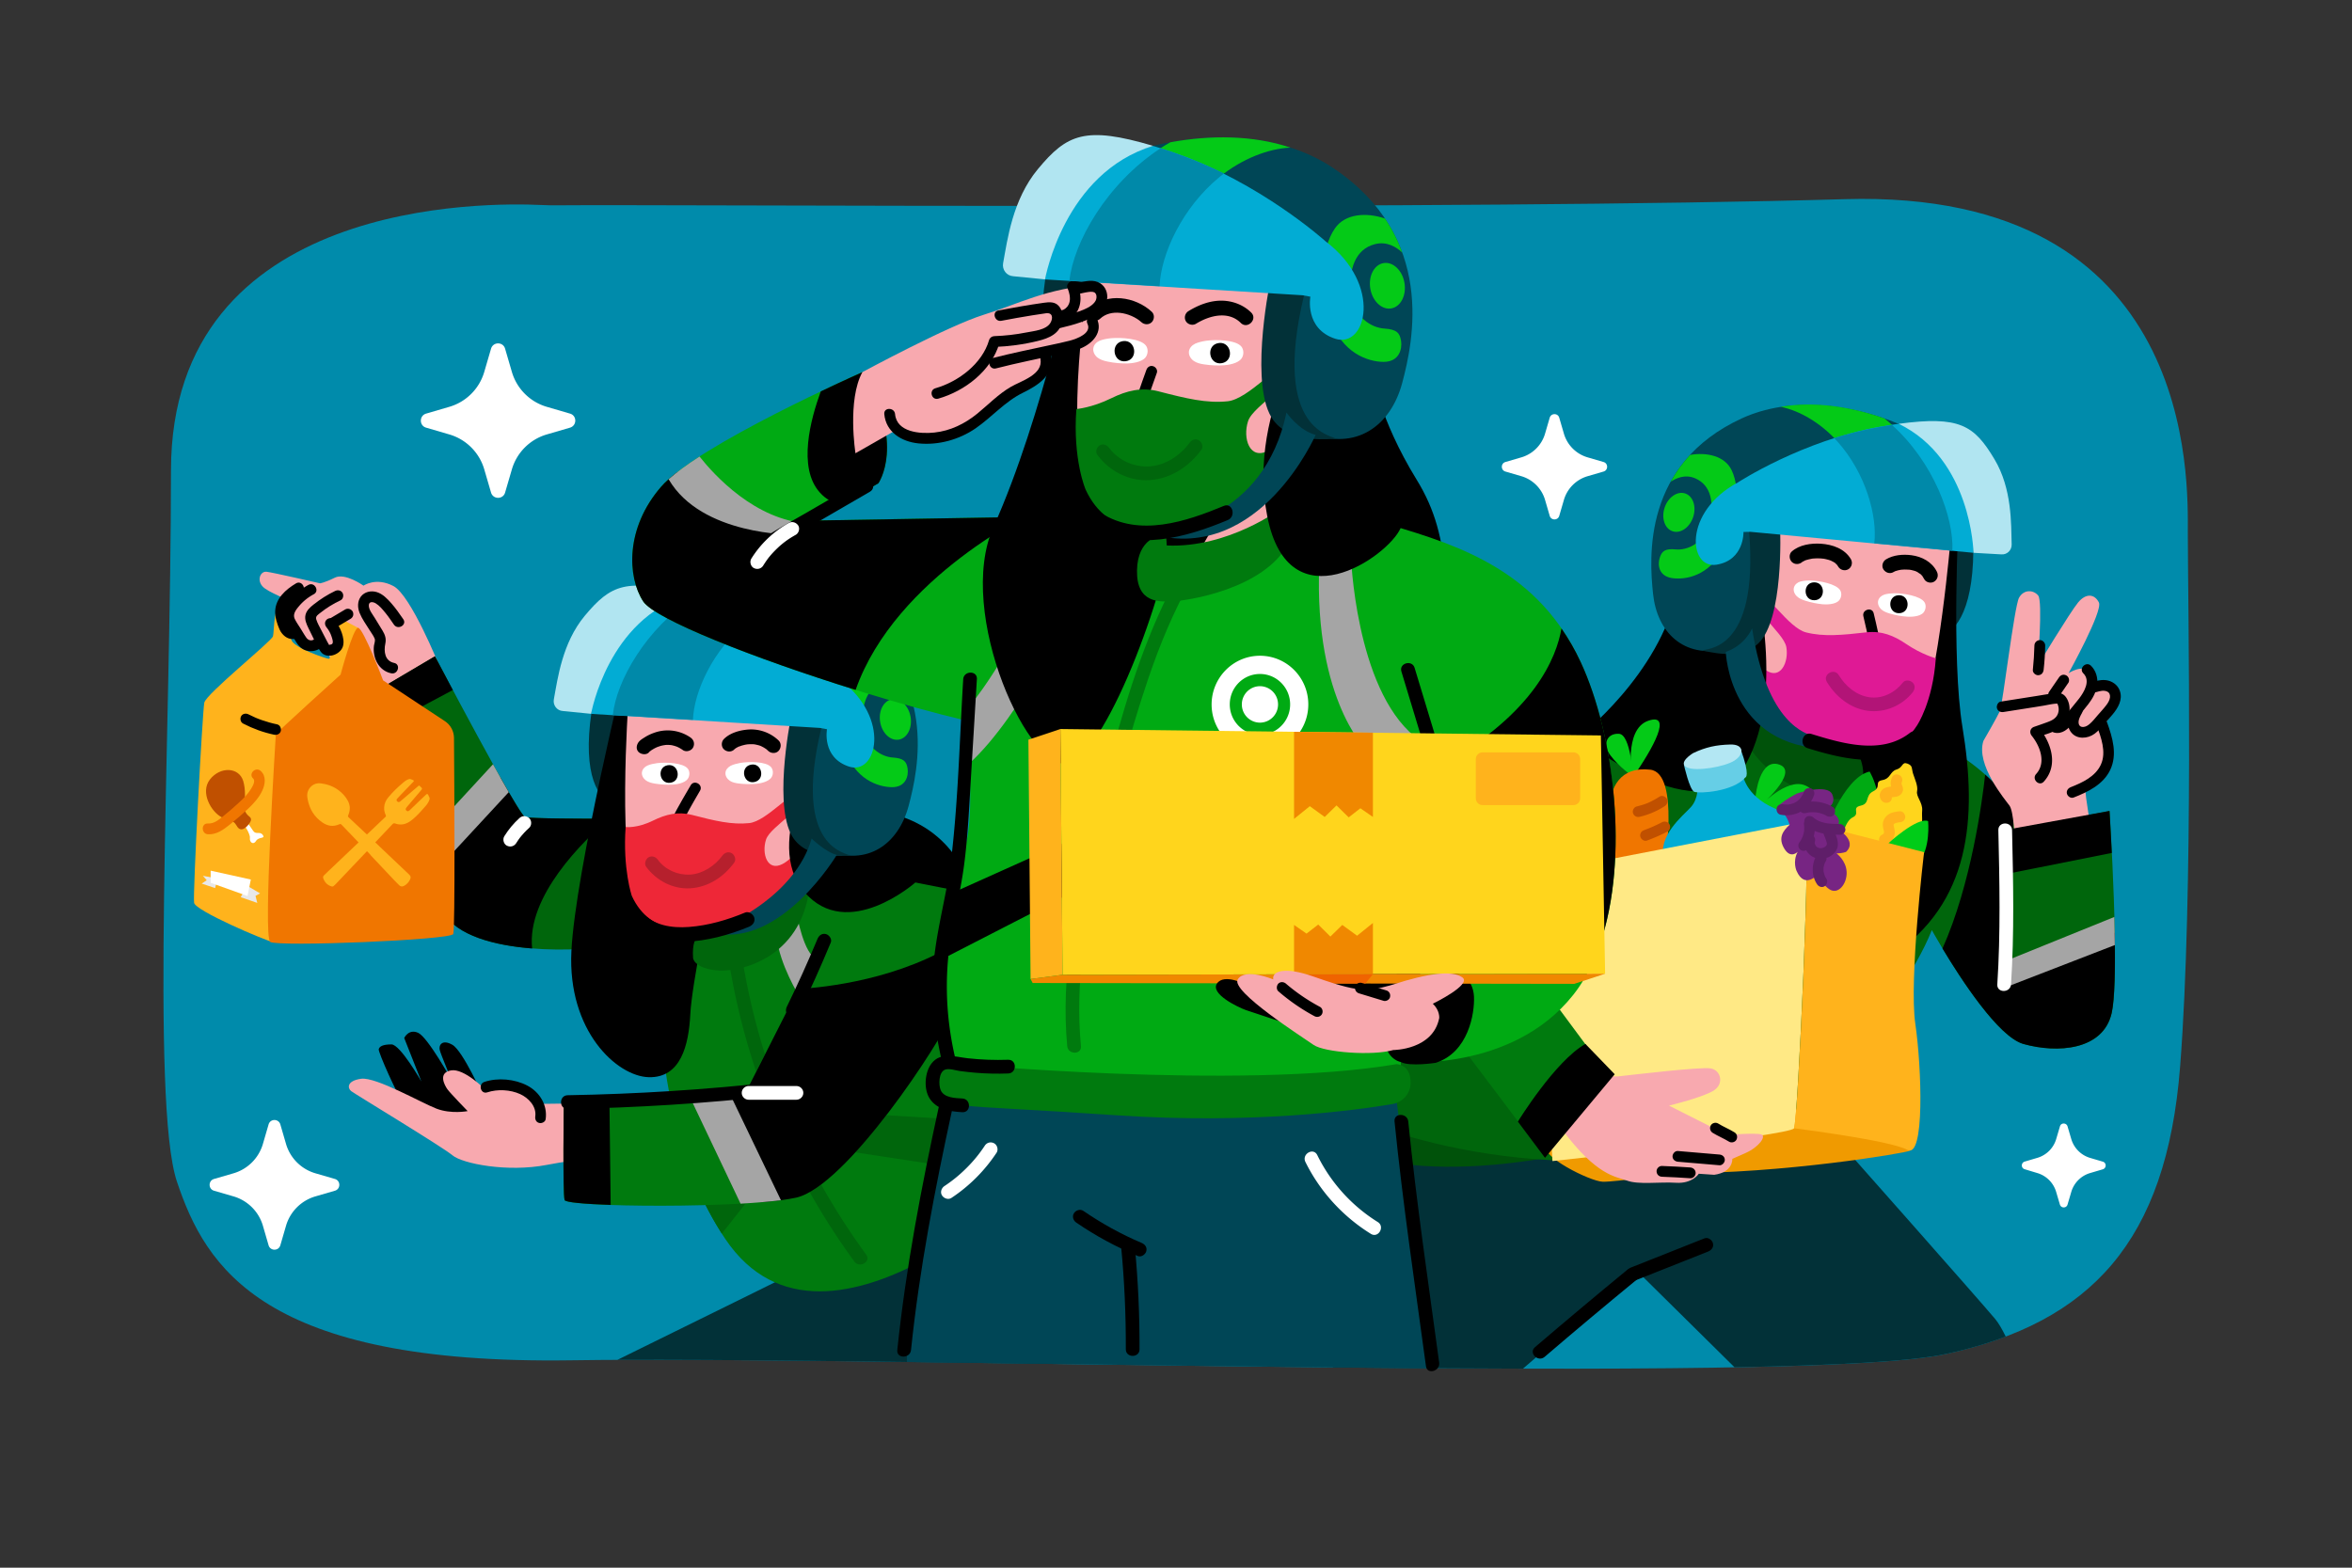 <svg viewBox="0 0 360 240" fill="none" xmlns="http://www.w3.org/2000/svg"><rect x="0" y="0" width="360" height="240" fill="#333333" stroke="none"/><g clip-path="url(#welcome_screen_main_page_svg__a)"><path d="M85.63 31.43c-.96.01-1.92 0-2.88-.05-7.93-.36-56.58-1.16-56.58 40.67 0 40.55-3.13 96.84.92 108.88 4.39 13.04 13.12 28.03 60.36 27.32 47.24-.71 188.23 3.88 210.39-.96 22.16-4.84 33.76-17.19 35.85-43.99 2.09-26.8 1.18-71.39 1.18-81.81 0-7.75 1.43-52.56-52.49-51-57.39 1.67-180.3.79-196.75.94Z" fill="#008BAB"></path><path d="M94.49 208.19c16.68-.08 41 .27 67.13.63l.18-22.45s-36.81 6.68-37.3 7c-.28.19-16.8 8.32-30.01 14.82ZM307 204.62c-.53-1.09-1.08-2.05-1.62-2.7-2.52-3.01-24.02-27.28-24.02-27.28l-17.43-6.6-53.91 4.64-6.02 36.66c9.99.1 19.8.17 29.11.19 8.33-7.17 16.49-14.22 16.49-14.22l1.79.08 14.1 13.93c15.48-.29 27.18-.9 32.37-2.04 3.27-.7 6.32-1.59 9.14-2.66Z" fill="#023138"></path><path d="M253.339 173.01c-.33.33-24.43 8.55-42.75 4.48s6.35-11.97 6.35-11.97l36.4 7.49Z" fill="#00520A"></path><path d="M73.96 167.84s-3.11-6.96-4.7-7.88c-1.59-.92-2.14.06-1.95.79.18.73 1.83 4.64 1.83 4.64s-3.66-6.6-5.13-7.27c-1.47-.67-2.14.79-2.14.79l2.63 6.66s-3.24-5.68-4.58-5.68c-1.34 0-1.83.31-1.95.73-.12.42 2.93 7.21 3.66 8.06.73.86 11.42 4.09 11.42 4.09l.91-4.93Z" fill="#000"></path><path d="M208.551 171.54s29.8 13.19 64.66 1.14c0 0 17.43-17.59 22.48-30.29 0 0 8.79 15.96 14.01 17.43 5.21 1.47 12.22.98 13.52-4.72 1.3-5.7-.33-30.94-.33-30.94l-13.03 2.44s-2.44-7.33-13.36-13.03c-10.91-5.7-35.18-10.26-43-6.35s-34.69 26.87-34.69 26.87l-10.26 37.45Z" fill="#00660C"></path><path d="M292.261 174.48s.65 1.38 0 1.71c-.65.33-19.3 3.5-35.91 3.42 0 0-9.12 1.38-11.07 1.3-1.95-.08-9.77-3.99-8.47-5.54 1.3-1.55 35.99-6.03 41.37-5.54 5.37.49 14.08 4.65 14.08 4.65Z" fill="#F09A00"></path><path d="m86.97 168.94-4.76.06s-2.32-3.91-7.94-2.2c0 0-3.24-3.3-5.25-2.93-2.01.37-.98 2.26-.55 2.87.43.61 3.11 3.36 3.11 3.36s-2.5.49-4.76-.37-9.28-4.89-11.54-4.58c-2.26.31-2.08 1.47-1.53 1.89.55.43 13.99 8.55 15.51 9.83 1.52 1.28 8.43 2.63 14.41 1.47 5.99-1.16 7.08-.67 7.08-.67l-3.78-8.73Z" fill="#F8A9AF"></path><path d="M102.361 129.24s-6.96 37.26 8.67 60.46c15.63 23.2 49.96-11.48 49.96-11.48s-4.03-36.77-7.33-39.09c-3.3-2.32-15.15-5.86-15.15-5.86l-36.15-4.03Z" fill="#007A0E"></path><path d="M121.951 139.99s1.13 6.29 3.06 6.77l-2.74 5.64s-2.9-4.68-3.39-8.87l3.07-3.54Z" fill="#A5A5A5"></path><path d="M111.38 145.94c2.54 17.01 9.24 33.31 19.39 47.19.79 1.08 2.61.03 1.81-1.06a105.433 105.433 0 0 1-19.18-46.68c-.19-1.34-2.21-.78-2.02.55Z" fill="#00660C"></path><path d="M107.08 182.55a49.11 49.11 0 0 0 3.41 6.3l10.93-13.88 26.71 4.07 1.14-7.49-29.97-1.79-12.22 12.79Z" fill="#00660C"></path><path d="M296.61 97.23c-1.22-6.02-1.02-9.97-.74-13.47l6.17.59c-.07 9.63-3.13 13-5.43 12.88Z" fill="#023138"></path><path d="M299.801 78.91s-1.15 21.99.57 32.37c2.32 14.05 1.22 27-10.87 35.06 0 0-3.54 2.2-3.42-5.01.14-8.31-3.79-26.38-3.91-31.88-.12-5.5 10.13-32.25 10.13-32.25l7.5 1.71Z" fill="#000"></path><path d="M323.21 155.09c.49-2.14.56-7.03.47-12.3l-16.23 6.05.77-25.3c-.93-1.39-2.33-3.12-4.37-4.95-.43 3.94-2.12 16.75-6.53 26.61 2.79 4.65 8.55 13.54 12.38 14.62 5.2 1.46 12.21.98 13.51-4.73Z" fill="#000"></path><path d="M67.24 101.94s-4.34-10.81-7.02-12.22c-2.68-1.41-4.58-.06-4.58-.06s-2.81-2.02-4.4-1.22c-1.59.79-2.26.86-2.26.86s-7.15-1.65-8.18-1.77c-1.04-.12-1.65 1.59-.24 2.57 1.4.98 4.82 2.26 4.82 2.26s2.87 1.95 3.97 5.37 2.57 7.15 9.34 7.08l2.38 1.77 6.17-4.64Z" fill="#F8A9AF"></path><path d="M94.79 125.33s-13.38.06-14.41-.24c-1.04-.31-13.8-24.61-13.8-24.61l-9.71 5.74s6.9 26.45 10.99 33.47 22.41 5.92 26.08 5.01c3.67-.91.85-19.37.85-19.37Z" fill="#00660C"></path><path d="M93.22 125.34c-3.56.01-12.03-.01-12.85-.25-.33-.1-1.88-2.68-3.82-6.13l-12.12 12.61c1.21 3.43 2.4 6.37 3.42 8.12 2.1 3.6 7.92 5.06 13.6 5.51-.86-8.01 7.84-16.48 11.77-19.86Z" fill="#000"></path><path d="M141.69 138.52s-10.32-5.07-15.82 5.62c-5.5 10.69-11.6 22.96-11.79 23.09-.18.12-26.51 1.34-27.79 1.71 0 0-.18 13.68.12 14.78.31 1.1 27.79 1.34 35.42-.37 7.63-1.71 22.17-23.7 24.31-28.95 2.15-5.25 3.43-12.64-4.45-15.88Z" fill="#007A0E"></path><path d="M147.22 143.85c-9.33 6.11-20.93 7.32-25.05 7.56-4.22 8.31-7.93 15.72-8.07 15.82-.05.04-2.27.16-5.43.33l7.76 16.5c2.23-.18 4.12-.42 5.43-.71 7.63-1.71 22.17-23.7 24.31-28.95 1.28-3.2 2.26-7.19 1.05-10.55Z" fill="#000"></path><path d="m213.361 165.52-67.51.24s-7.03 25.82-7.05 42.75c25.16.32 54.06.79 80.42.96l-5.86-43.95Z" fill="#004656"></path><path d="M164.75 187.18c2.96 2.03 6.11 3.72 9.41 5.11.52.22 1.16-.24 1.29-.73.17-.61-.21-1.07-.73-1.29-3.13-1.32-6.11-2.98-8.91-4.9-.47-.32-1.16-.09-1.44.38-.3.51-.09 1.11.38 1.43Z" fill="#000"></path><path d="M171.609 190.93c.5 5.2.73 10.41.71 15.63 0 1.35 2.1 1.35 2.1 0 .02-5.22-.22-10.43-.71-15.63-.13-1.33-2.23-1.34-2.1 0ZM260.889 189.58c-3.75 1.49-7.5 2.98-11.26 4.47-.53.21-.9.7-.73 1.29.14.5.76.94 1.29.73 3.75-1.49 7.5-2.98 11.26-4.47.53-.21.9-.7.73-1.29-.13-.5-.76-.94-1.29-.73Z" fill="#000"></path><path d="M248.959 194.49c-4.71 3.87-9.38 7.79-14.01 11.75-1.03.88.46 2.36 1.48 1.48 4.63-3.97 9.3-7.88 14.01-11.75.44-.36.37-1.11 0-1.48-.43-.44-1.05-.36-1.48 0Z" fill="#000"></path><path d="M94 122.89c2.19-5.89 2.61-9.92 2.88-13.51l-6.34-.38c-1.45 9.75 1.11 13.64 3.46 13.89Z" fill="#023138"></path><path d="M95.89 101.51s-7.82 31.88-8.43 44.1c-.61 12.22 6.96 19.18 11.85 19.3 4.89.12 6.11-4.89 6.35-9.65.24-4.76 3.18-18.57 3.18-18.57l-12.95-35.18Z" fill="#000"></path><path d="M96.19 107.25s-1.83 25.53 1.47 31.09c3.3 5.56 10.75 4.58 14.35 4.28l-.18 2.14s10.5-2.38 12.15-11.12c1.65-8.74-.43-26.45-.43-26.45l-27.36.06Z" fill="#F8A9AF"></path><path d="M105.721 120.22c-.5.86-1.01 1.72-1.5 2.59-.48.88-1.041 1.78-1.371 2.73-.4 1.16-.069 2.51 1.161 2.98 1.12.43 2.4-.3 2.64-1.47.09-.44-.131-.89-.581-1.01-.41-.11-.93.14-1.01.58-.04.21-.129.35-.27.38a.352.352 0 0 1-.41-.2c-.27-.57.36-1.45.61-1.92.68-1.3 1.42-2.56 2.15-3.82.54-.92-.879-1.76-1.419-.84Z" fill="#000"></path><path d="M95.76 126.61s1.72.24 4.21-.99c1.94-.96 3.83-1.41 5.92-.87 3.55.92 6.12 1.54 8.79 1.26 2.67-.28 6.65-5.17 7.49-4.36 1.85 1.79-4.22 4.73-4.92 6.88-.7 2.15.19 4.96 2.53 3.74 2.34-1.22 4.87-5.52 4.87-5.52s.8.51-.14 2.48c-.94 1.97-5.19 9.31-11.93 11.65-6.74 2.34-13.05 2.39-15.86-3.7-.01.02-1.42-4.16-.96-10.57Z" fill="#EE2737"></path><path d="M98.9 132.69c1.559 2.12 4.079 3.46 6.759 3.3 2.75-.17 5.12-1.74 6.72-3.93.34-.46.08-1.17-.38-1.44-.53-.31-1.1-.08-1.44.38-1.14 1.55-2.96 2.76-4.91 2.89-1.89.12-3.81-.72-4.95-2.26-.34-.46-.91-.68-1.44-.38-.43.27-.69.98-.36 1.44Z" fill="#B6202D"></path><path d="M108.161 142.74s-2.38-.43-2.08 3.91c0 0 .06 1.47 3.42 1.89 3.36.43 13.13-1.59 14.41-12.7h-.73c.01 0-5 7.69-15.02 6.9Z" fill="#00660C"></path><path d="M298.62 81.97s-1.949 22.8-4.799 27.77c-2.85 4.97-7.9 5.86-16.04 4.23l-3.421 2.12s-4.89-2.52-6.84-9.69c-1.95-7.17-1.06-19.14-1.06-19.14l2.44-11.16 29.72 5.87Z" fill="#F8A9AF"></path><path d="M285.21 94.34c.34 1.44.67 2.88.94 4.33.1.55.38 1.45.04 1.9-.27.37-.68.07-.64-.36.04-.44-.41-.82-.82-.82-.48 0-.78.38-.83.82-.12 1.21.96 2.27 2.16 2.15 1.3-.13 1.95-1.32 1.91-2.53-.03-1-.3-2.03-.51-3.01-.2-.98-.44-1.95-.67-2.93-.23-1.02-1.82-.58-1.58.45Z" fill="#000"></path><path d="M296.299 100.78s-2.15-.57-4.55-2.2c-1.87-1.28-3.77-2.03-6.01-1.78-3.81.43-6.57.7-9.29.02-2.72-.68-6.13-6.34-7.12-5.62-2.18 1.58 3.67 5.52 4.09 7.86.41 2.33-.92 5.11-3.17 3.51-2.25-1.6-4.23-6.44-4.23-6.44s-.9.42-.22 2.59 4.01 10.41 10.65 13.83c6.64 3.42 13.18 4.39 16.98-1.5 0 0 2.41-3.56 2.87-10.27Z" fill="#DF1995"></path><path d="M291.26 104.49c-1.23 1.56-3.14 2.54-5.15 2.25-2-.29-3.65-1.71-4.67-3.39-.7-1.15-2.52-.1-1.81 1.06 1.36 2.24 3.56 4.03 6.21 4.4 2.62.36 5.28-.76 6.92-2.83.35-.44.43-1.05 0-1.48-.38-.38-1.15-.46-1.5-.01Z" fill="#B21477"></path><path d="M269.651 108.9s6.29 6.05 14.47 5.86c0 0 2.87 4.76-.79 7.02s-13.44-2.38-16.49-9.04c-3.06-6.65 2.81-3.84 2.81-3.84Z" fill="#00520A"></path><path d="M278.99 128.22s3.09-9.2 7.17-10.1c0 0 3.01 4.48.9 13.68s-8.07-3.58-8.07-3.58Z" fill="#00AA13"></path><path d="M281.84 128.55s.52-2.85 1.74-3.42c1.22-.57-.26-1.47 1.22-1.79 1.48-.33.61-1.55 1.92-2.2 1.31-.65.09-1.47 1.39-1.71 1.31-.24 1.13-1.3 2.18-1.63 1.05-.33.78-1.22 1.66-.9.87.33.61.73.87 1.55.26.82.78 1.87.61 2.69-.17.81.87 1.71.78 2.93-.09 1.22.17 1.63-.26 2.44-.44.81.78 1.47.09 2.28-.7.81-.44 2.2-1.05 2.44-.61.24-9.41.41-9.41.41l-1.74-3.09Z" fill="#FFD51C"></path><path d="M290.79 124.2c-.56.06-1.14.12-1.64.42-.55.33-.91.86-.96 1.5-.02.27.03.55.09.82.03.11.05.23.08.34.04.15 0-.12 0-.02 0 .06.01.12.01.17 0 .16-.02-.01.01-.04-.02.02-.03.11-.04.14-.03.16.08-.15.01-.01-.02.04-.05.09-.07.13-.08.14.13-.12.01-.01-.02.02-.11.09-.11.1 0-.03.17-.11.03-.03-.05.03-.23.11 0 .02-.21.08-.38.18-.49.38-.1.18-.15.44-.08.64.12.39.59.75 1.01.58.51-.2.95-.54 1.17-1.05.12-.28.2-.55.2-.86 0-.28-.06-.56-.13-.82-.02-.1-.03-.22-.06-.31.06.17.01.08.01-.01v-.06c.01-.07 0-.08 0 0-.01.07-.01.07.01 0s.02-.06-.01 0c-.03.07-.03.07 0 .01.01-.01.02-.03.02-.04.02-.03.04-.06.06-.08-.02.03-.04.06-.07.09.02-.01.09-.09.11-.11.11-.11-.15.08 0 .01.04-.02.07-.04.11-.06.16-.09-.08.02 0-.01.05-.01.1-.03.15-.05.04-.01.36-.06.37-.08-.03 0-.06.01-.1.01.04-.01.08-.01.12-.01.06-.01.12-.01.19-.02.22-.02.42-.08.58-.24.14-.14.25-.38.24-.58-.02-.44-.37-.9-.83-.86Z" fill="#FFB31C"></path><path d="M289.01 129.12s4.4-4.07 6.11-3.42c0 0 .41 4.32-1.47 6.27-1.87 1.95-4.64-2.85-4.64-2.85Z" fill="#00CC18"></path><path d="M268.729 121.79s.57-5.86 3.66-4.72c3.09 1.14-3.09 6.43-3.09 6.43s4.15-4.48 7-3.26c2.85 1.22-.41 3.66-5.54 3.99-5.13.33-2.12-2.12-2.12-2.12l.09-.32Z" fill="#04CA17"></path><path d="M268.239 86.98s5.37 18.44-.98 29.93c-6.35 11.49-25.65-4.03-25.65-4.03s12.46-9.53 15.15-22.6c2.69-13.08 11.48-3.3 11.48-3.3Z" fill="#000"></path><path d="M249.81 119.15s-1.32-7.48 2.45-8.8c3.77-1.32.86 4.11-2.45 8.8Z" fill="#04CA17"></path><path d="M249.94 118.89s-.33-6.42-2.12-6.55c-1.79-.13-2.65 1.52-1.32 3.31 1.33 1.78 3.44 3.24 3.44 3.24Z" fill="#04CA17"></path><path d="M254.709 132.92s2.51-14.56-2.12-15.09c-4.63-.53-6.22 2.78-6.22 6.22s1.46 11.52 1.46 11.52l6.88-2.65Z" fill="#F07600"></path><path d="M259.811 120.24s.24 1.95-1.02 3.34c-1.26 1.38-5.05 4.32-4.15 8.02.9 3.71 19.87-2.77 19.87-2.77s1.63-3.09-2.93-5.09c-4.56-2-4.85-5.29-4.85-5.29l-6.92 1.79Z" fill="#02ACD4"></path><path d="m238.68 133.03 36.03-6.96s.61-.37 1.59-.24c.98.12-1.1 45.81-1.71 46.91-.61 1.1-36.97 5.01-36.97 5.01s-2.12-37.03 1.06-44.72Z" fill="#FFE985"></path><path d="m242.749 159.98-10.5-14.17-12.22 5.38-.49 3.5 13.93 18.48 8.63-4.56.65-8.63Z" fill="#007A0E"></path><path d="M245.44 164.13s.81.81 2.28.65c2.27-.25 12.54-1.47 14.09-1.22 1.55.24 2.12 2.28.57 3.34-1.55 1.06-6.92 2.36-6.92 2.36l8.88 4.48s4.32-.33 5.21-.08c.9.24-.33 1.95-2.36 2.85l-2.04.9s.16 2.04-2.77 2.44l-2.36-.16s-.98 1.55-3.5 1.38c-2.52-.16-5.7.33-7.49-.33-1.79-.65-4.64-.73-9.93-7.82l-2.77-3.75 7-7.41 2.11 2.37Z" fill="#F8A9AF"></path><path d="M254.379 180.15c1.45.05 2.89.13 4.34.23.43.03.84-.4.82-.82-.02-.47-.36-.79-.82-.83-1.44-.1-2.89-.18-4.34-.23-.43-.02-.84.39-.82.82.01.47.35.81.82.83Z" fill="#000"></path><path d="M199.81 177.89c2.23 4.52 5.74 8.35 10.01 11 1.15.72 2.21-1.1 1.06-1.81a25.095 25.095 0 0 1-9.26-10.25c-.6-1.21-2.41-.15-1.81 1.06Z" fill="#fff"></path><path d="m256.82 177.85 6.35.54c.44.04.83-.41.83-.82 0-.48-.38-.79-.83-.82l-6.35-.54c-.44-.04-.82.41-.82.82 0 .47.38.78.82.82Z" fill="#000"></path><path d="M150.729 175.4a21.07 21.07 0 0 1-2.77 3.39c-1.1 1.1-2.15 1.95-3.39 2.78-.46.3-.7.94-.38 1.44.29.46.95.7 1.44.38 2.75-1.82 5.09-4.17 6.91-6.92.3-.46.11-1.18-.38-1.44-.52-.28-1.11-.12-1.43.37ZM316.46 172.44l.57 1.93c.41 1.4 1.5 2.49 2.9 2.9l1.93.57c.58.17.58.99 0 1.17l-1.93.57c-1.4.41-2.49 1.5-2.9 2.9l-.57 1.93c-.17.58-.99.58-1.17 0l-.57-1.93c-.41-1.4-1.5-2.49-2.9-2.9l-1.92-.58c-.58-.17-.58-.99 0-1.17l1.93-.57c1.4-.41 2.49-1.5 2.9-2.9l.57-1.93c.16-.57.99-.57 1.16.01Z" fill="#fff"></path><path d="M262.15 173.43c.81.5 1.69.85 2.5 1.35.37.23.92.09 1.13-.3.21-.4.1-.89-.3-1.13-.81-.5-1.69-.85-2.5-1.35-.37-.23-.92-.09-1.13.3-.21.41-.09.89.3 1.13Z" fill="#000"></path><path d="m42.91 172.14.87 2.99a6.617 6.617 0 0 0 4.49 4.49l2.99.87c.9.26.9 1.54 0 1.8l-2.99.87a6.617 6.617 0 0 0-4.49 4.49l-.87 2.99c-.26.9-1.54.9-1.8 0l-.87-2.99a6.617 6.617 0 0 0-4.49-4.49l-2.99-.87c-.9-.26-.9-1.54 0-1.8l2.99-.87a6.617 6.617 0 0 0 4.49-4.49l.87-2.99c.26-.9 1.53-.9 1.8 0Z" fill="#fff"></path><path d="M93.28 168.4c-3.73.22-6.58.42-6.98.53 0 0-.18 13.68.12 14.78.1.35 2.96.61 7.05.75l-.19-16.06ZM242.67 159.82l4.48 4.64-10.67 12.79-4.15-5.54s5.7-9.29 10.34-11.89Z" fill="#000"></path><path d="m258.84 116.54-1.1.53s.86 3.87 1.59 4.15c.73.29 5.94 0 7.82-2.2 0 0 .81-.12-.73-4.36l-7.58 1.88Z" fill="#66CEE6"></path><path d="M125.939 114.34s-9.41 14.54-2.81 22.23c6.6 7.69 16.98-1.47 16.98-1.47l8.67 1.71s-1.71-9.53-12.22-12.22l-10.62-10.25Z" fill="#000"></path><path d="M259.139 115.3s-2.44 1.48-.92 2.19c1.37.64 5.74-.07 7.27-1.06 1.53-.99 1.47-2.52-.67-2.45-2.14.06-3.72.39-5.68 1.32Z" fill="#B3E7F3"></path><path d="M308.389 128.63s-.16-4.4-.81-5.29c-.65-.9-5.21-6.27-3.99-9.93 0 0 2.12-3.66 2.52-4.56.41-.9 2.2-16.04 2.93-17.35.73-1.3 2.2-1.22 2.93-.33.73.9-.08 10.75-.08 10.75s4.97-8.22 6.19-9.69c1.22-1.47 2.52-1.3 3.18 0 .65 1.3-4.64 10.83-4.64 10.83s2.04-1.38 3.18-.24c1.14 1.14.16 3.26.16 3.26s2.93-1.38 3.75.24c.82 1.62-1.55 4.48-1.55 4.48s2.44 4.64-.16 7.41c0 0-2.61 2.36-2.77 2.77-.16.41.98 6.84.98 6.84l-11.82.81Z" fill="#F8A9AF"></path><path d="M92.5 101.61c3.36-4.42 8.021-9.36 12.681-10.49 8.03-1.96 17.48-1.65 24.41 2.95 14.19 9.43 10.98 23.72 9.48 29.32-1.56 5.82-6.26 9.28-12.56 6.81-6.03-2.37-1.37-17.13-1.02-18.77l.03-.11-8.19-.89s-14.97-1.68-22.87-1.2l-3.7-.27c-.03.11-.06.21-.08.33l-.21-.01c.03-.13.21-3.68 2.03-7.67Z" fill="#004656"></path><path d="M135.35 104.49c1.68-.43 2.99.44 3.73 1.15-.57-1.56-1.33-3.11-2.35-4.63-2.52-.87-5.43-.68-6.81 1.34-1.95 2.85-2.09 7.89-.59 12.4 1.5 4.52 5.03 5.74 7.19 5.76 2.16.01 2.56-1.76 2.4-2.84-.16-1.08-.58-1.59-2.28-1.7-1.7-.11-4.15-1.49-4.51-4.77-.36-3.28.55-6.02 3.22-6.71Z" fill="#04CA17"></path><path d="M121.529 128.45c2.5 3.38 7.93 2.46 8.55 2.55-.15-.47-8.92-.68-4.35-19.62-.06-1.01.07-1.75.07-1.75l-4.64-.29c-.35 1.64-2.85 14.74.37 19.11Z" fill="#023138"></path><path d="M137.571 113.232c1.285-.218 2.092-1.776 1.803-3.48-.289-1.705-1.565-2.909-2.85-2.692-1.285.218-2.092 1.777-1.803 3.481.289 1.704 1.565 2.909 2.85 2.691ZM96.26 109.17c3.45-.08 7.73.14 11.53.41.27-4.27 1.6-10.31 6.46-14.27 2.97-2.42 6.57-3.84 9.6-3.96-5.12-1.74-10.99-1.71-16.32-.73-8.21 4.55-10.62 13.06-11.27 18.55Z" fill="#04CA17"></path><path d="M105.181 91.12c.88.26 1.83.57 2.85.92 11.7 4.01 20.62 12.07 20.62 12.07 7.81 5.92 5.52 14.62 1.31 13.25-4.21-1.37-3.38-5.72-3.38-5.72l-1.09-.2-34.81-2.14-.21-.01c.06-.27.72-14.71 14.71-18.17Z" fill="#02ACD4"></path><path d="m93.8 109.47 12.261.74c.16-4.3 3.04-10.7 8.2-14.89.19-.15.38-.3.57-.44-2.23-1.07-4.53-2.05-6.8-2.84-.64-.22-1.25-.42-1.83-.6-7.38 4.83-11.86 12.86-12.4 18.03Z" fill="#0089A9"></path><path d="m86.15 108.85 4.32.43c.05-.22 2.62-14.47 14.711-18.16-9.24-2.74-11.72-1.6-15.69 3.17-3.44 4.15-4.13 9.58-4.72 12.78-.16.9.48 1.73 1.38 1.78Z" fill="#B1E5F1"></path><path d="M301.259 76.93c-2.58-4.77-6.33-10.24-10.65-12.04-7.46-3.1-16.63-4.23-24.01-.84-15.12 6.96-14.18 21.24-13.58 26.87.62 5.86 4.64 9.91 11.1 8.47 6.18-1.37 3.91-16.32 3.82-17.96-.01-.07-.01-.11-.01-.11l8.04.38s14.7.64 22.26 2.3l3.61.3.03.33.21.02c-.02-.14.35-3.6-.82-7.72Z" fill="#004656"></path><path d="M259.48 73.23c-1.55-.67-2.95-.03-3.78.54.78-1.42 1.75-2.8 2.97-4.12 2.56-.46 5.34.16 6.37 2.32 1.46 3.05.83 7.93-1.31 12.06-2.13 4.13-5.72 4.78-7.81 4.47-2.09-.32-2.2-2.08-1.88-3.1.32-1.02.8-1.45 2.46-1.29 1.66.16 4.23-.82 5.08-3.93.86-3.1.37-5.88-2.1-6.95Z" fill="#04CA17"></path><path d="M269.191 98.44c-2.92 2.88-8.02 1.17-8.64 1.17.21-.43 8.72.69 7.17-18.28.21-.97.2-1.7.2-1.7l4.52.42c.09 1.64.53 14.67-3.25 18.39Z" fill="#023138"></path><path d="M296.491 83.65c-3.31-.6-7.48-1.04-11.19-1.35.38-4.17.01-10.19-4.08-14.74-2.51-2.78-5.76-4.7-8.67-5.28 5.21-.9 10.87.01 15.86 1.77 7.25 5.63 8.29 14.21 8.08 19.6Z" fill="#04CA17"></path><path d="M290.61 64.88c-.89.12-1.85.27-2.88.45-11.89 2.1-21.73 8.53-21.73 8.53-8.43 4.53-7.54 13.28-3.27 12.59 4.27-.68 4.13-5.01 4.13-5.01l1.08-.02 33.92 3.19.21.02c-.02-.25 1.53-14.29-11.46-19.75Z" fill="#02ACD4"></path><path d="M259.153 79.168c.535-1.597-.008-3.219-1.213-3.622-1.204-.403-2.614.564-3.149 2.162-.535 1.597.008 3.219 1.212 3.622 1.205.404 2.615-.564 3.15-2.162Z" fill="#04CA17"></path><path d="m298.83 84.31-11.95-1.13c.5-4.17-1.32-10.78-5.66-15.61-.16-.18-.32-.35-.49-.51 2.31-.7 4.68-1.3 6.99-1.71.65-.11 1.27-.22 1.86-.3 6.39 5.76 9.5 14.19 9.25 19.26Z" fill="#0089A9"></path><path d="m306.299 84.87-4.23-.24c-.01-.22-.34-14.36-11.45-19.75 9.33-1.25 11.55.22 14.66 5.43 2.7 4.52 2.54 9.87 2.63 13.05.02.89-.73 1.6-1.61 1.51Z" fill="#B1E5F1"></path><path d="M210.219 56.8c-.37 0 .89 7.33 6.6 16.61 2.93 4.76 3.91 9.04 4.52 15.02.61 5.99-15.02-9.28-15.02-9.28l-1.71-26.75 5.61 4.4Z" fill="#000"></path><path d="M132.001 56.97s-25.24 11.16-30.78 17.51c-5.54 6.35-5.21 13.84-2.77 17.59s30.29 13.68 49.35 18.24c0 0 1.47 12.7.16 18.4-1.3 5.7-5.7 15.47-3.58 26.38 1.25 6.42.65 14.59 2.44 10.1 0 0 57.17 7 67.59-1.14v-1.47s16.94 1.63 26.38-10.26c9.45-11.89 7.49-37.3 1.14-50.98-6.35-13.68-18.08-17.75-29.32-21.01-11.24-3.26-44.95-3.91-45.77-3.91-.82 0-13.52 2.77-13.52 2.77l-28.66.49 9.77-5.7c.02.01 4.25-6.02-2.43-17.01Z" fill="#00AA13"></path><path d="M113.35 184.27c2.34-.13 4.46-.31 6.18-.53l-7.85-16.35c-1.56.09-3.74.21-6.19.34l7.86 16.54Z" fill="#A5A5A5"></path><path d="M86.89 169.77c10.57-.18 21.119-.85 31.619-2.01 1.33-.15 1.34-2.25 0-2.1-10.5 1.16-21.05 1.83-31.62 2.01-1.35.02-1.36 2.12 0 2.1Z" fill="#000"></path><path d="M114.579 168.36h7.33c.57 0 1.05-.48 1.05-1.05 0-.57-.48-1.05-1.05-1.05h-7.33c-.57 0-1.05.48-1.05 1.05 0 .57.48 1.05 1.05 1.05Z" fill="#fff"></path><path d="M214.501 102.8c1.56 5.14 3.11 10.28 4.67 15.42.39 1.29 2.42.74 2.02-.56-1.56-5.14-3.11-10.28-4.67-15.42-.38-1.28-2.41-.73-2.02.56Z" fill="#000"></path><path fill-rule="evenodd" clip-rule="evenodd" d="M192.849 100.39c4.09 0 7.4 3.33 7.4 7.45 0 3.09-1.85 5.72-4.54 6.87-.17.07-.35.11-.54.11-.56 0-1.06-.34-1.28-.86-.3-.71.03-1.53.74-1.83 1.67-.7 2.84-2.36 2.84-4.29 0-2.57-2.07-4.66-4.62-4.66-2.55 0-4.62 2.08-4.62 4.66 0 1.93 1.17 3.59 2.84 4.29.51.22.85.73.85 1.29 0 .77-.62 1.4-1.39 1.4-.18 0-.37-.04-.54-.11-2.69-1.15-4.54-3.78-4.54-6.87.01-4.11 3.32-7.45 7.4-7.45Zm-2.77 7.45a2.78 2.78 0 0 1 2.77-2.79 2.78 2.78 0 0 1 2.77 2.79 2.78 2.78 0 0 1-2.77 2.79 2.78 2.78 0 0 1-2.77-2.79Z" fill="#fff"></path><path d="M180.59 87.62c-4.89 8.68-7.87 18.23-10.46 27.8-2.55 9.41-5.03 18.9-6.29 28.59-.69 5.35-.99 10.76-.49 16.14.12 1.33 2.23 1.35 2.1 0-.89-9.58.66-19.21 2.75-28.54 2.08-9.28 4.47-18.61 7.52-27.62 1.79-5.29 3.93-10.44 6.67-15.31.68-1.18-1.13-2.24-1.8-1.06Z" fill="#007A0E"></path><path d="M215.549 158.52s3.09-16.45 3.58-16.61c.49-.16-48.7-16.29-48.7-16.29l-24.75 11.12c-.83 3.07-1.59 6.54-1.81 10.26l26.72-13.72 44.96 25.24Z" fill="#000"></path><path d="M214.41 162.59s-2.85-.49-2.48-4.76c.37-4.28 3.54-6.6 7.57-8.31 4.03-1.71 5.99.49 6.11 3.05.12 2.57-.86 8.55-5.86 10.14 0 0-3.95.61-5.34-.12Z" fill="#000"></path><path d="M145.171 162.75s44.81 4.23 68.59.16c0 0 2.17 0 2.15 2.88-.01 1.61-1.21 2.97-2.8 3.24-5.69.96-21.56 3.12-42.35 1.7-26.22-1.79-26.55-.81-26.55-4.07.01-3.26.96-3.91.96-3.91Z" fill="#007A0E"></path><path d="M220.28 208.6c-1.66-12.29-3.49-24.56-4.73-36.91-.13-1.33-2.24-1.35-2.1 0 1.26 12.53 3.12 24.99 4.81 37.47.17 1.33 2.2.77 2.02-.56ZM143.731 169.27c-2.69 12.38-5.08 24.8-6.39 37.41-.14 1.34 1.96 1.33 2.1 0 1.29-12.43 3.66-24.65 6.31-36.85.3-1.32-1.73-1.88-2.02-.56ZM74.58 167.23c1.57-.52 3.53-.42 5.04.27 1.27.58 2.52 1.88 2.31 3.4-.06.44.11.89.58 1.01.39.11.95-.13 1.01-.58.3-2.16-.92-4.15-2.82-5.14-1.93-1.01-4.5-1.24-6.56-.56-1 .34-.57 1.93.44 1.6ZM239 96.21c-.75 4.4-4.11 12.93-18.15 20.81l1.22 19.91 22.85 7.55c4.45-13.06 2.2-31.99-2.98-43.13-.88-1.9-1.87-3.59-2.94-5.14Z" fill="#000"></path><path d="M147.84 110.63c.09.86.34 3.31.51 6.25 8.02-7.22 16.23-24.65 16.23-24.65l-4.4-6.03c-4.23 12.54-11.08 21.01-11.08 21.01l-1.26 3.42ZM206.761 84.9s.65 20.36 9.77 27.85l-7.49 1.95s-8.47-8.31-7-30.29l4.72.49Z" fill="#A5A5A5"></path><path d="m158.551 78.18-.61.03c-2.53.54-4.6.99-4.6.99l-28.66.49c-9.93 3.36-17.92-4.02-20.98-7.45-1.02.79-1.87 1.54-2.48 2.24-5.54 6.35-5.21 13.84-2.77 17.59 1.78 2.73 17.01 8.73 32.51 13.55 6.15-17.47 27.59-27.44 27.59-27.44Z" fill="#000"></path><path d="m128.86 77.25 5.59-3.26s4.23-6.03-2.44-17.02c0 0-2.64 1.17-6.38 2.95-1.55 4.22-3.56 11.65-.17 15.45 1.01 1.15 2.18 1.7 3.4 1.88Z" fill="#000"></path><path d="M163.911 58.08c2.46-6.63 2.93-11.16 3.24-15.2l-7.13-.43c-1.62 10.97 1.26 15.35 3.89 15.63Z" fill="#023138"></path><path d="M164.781 38.97s-5.13 24.8-12.7 41.65c-5.96 13.25 5.74 38.48 11.73 36.16 5.99-2.32 15.27-27.61 16.25-38.97.98-11.36-8.79-40.55-8.79-40.55l-6.49 1.71Z" fill="#000"></path><path d="m162.301 111.61 82.73.98.65 36.48-83.04.16-.34-37.62Z" fill="#FFD51C"></path><path d="M210.14 149.14v-7.84l-2.42 1.95-2.27-1.65-1.82 1.78-1.86-1.84-1.79 1.39-1.91-1.33v7.56l12.07-.02Z" fill="#F08800"></path><path d="m162.3 111.61-4.89 1.63.33 36.64 4.9-.65-.34-37.62Z" fill="#FFB31C"></path><path d="m157.74 149.88 4.9-.65 83.04-.16-4.72 1.55-82.9-.13-.32-.61Z" fill="#F08800"></path><path d="m208.979 150.57 1.16-1.43-6.16.01-5.91.01-1.04 1.39 11.95.02Z" fill="#F06400"></path><path d="M190.74 150.74s-3.36-1.77-4.46-.18 3.24 3.66 4.46 4.09c1.22.43 7.02 2.32 7.02 2.32l-7.02-6.23Z" fill="#000"></path><path d="M194.89 149.94s-4.34-1.83-5.44 0c-1.1 1.83 9.96 8.86 11.6 10.02 1.65 1.16 9.04 1.71 12.22.79 0 0 6.05 0 7.02-4.89 0 0 .12-1.16-.98-2.2 0 0 6.05-2.93 4.52-4.03-1.53-1.1-5.19-.67-10.63 1.1 0 0-2.93.92-4.46.79-1.53-.12-3.05-.37-7.7-2.02-4.62-1.63-6.39-.72-6.15.44Z" fill="#F8A9AF"></path><path d="m208 152.07 3.75 1.14c.41.13.92-.15 1.01-.58.1-.45-.13-.88-.58-1.01l-3.75-1.14c-.41-.13-.92.15-1.01.58-.09.44.14.87.58 1.01ZM195.669 151.76a30.37 30.37 0 0 0 5.53 3.81c.39.21.9.1 1.13-.3.22-.37.1-.92-.3-1.13-1.87-1-3.62-2.19-5.2-3.55-.34-.29-.84-.33-1.17 0-.28.31-.32.88.01 1.17Z" fill="#000"></path><path d="m323.62 140.38-16.54 6.7v4.03l16.62-6.43c-.01-1.41-.04-2.85-.08-4.3Z" fill="#A5A5A5"></path><path d="M124.23 128.38s2.14 2.08 3.85 2.5c0 0-8.49 14.17-18.75 11.97l2.14-1.4c-.01 0 10.25-4.33 12.76-13.07Z" fill="#004656"></path><path d="M125.131 143.73c-1.46 3.51-3.03 6.98-4.7 10.4-.25.51-.14 1.14.38 1.44.46.27 1.19.14 1.44-.38 1.75-3.58 3.38-7.22 4.91-10.9.22-.52-.24-1.15-.73-1.29-.62-.16-1.08.21-1.3.73ZM114.061 139.7c-2.73 1.14-5.66 1.99-8.61 2.21-2.64.2-5.41-.23-7.28-2.27-.98-1.07-2.57.53-1.59 1.59 2.1 2.28 5.23 3.08 8.24 2.96 3.37-.13 6.74-1.03 9.84-2.32.56-.24.95-.74.79-1.38-.15-.53-.83-1.02-1.39-.79ZM322.88 124.15l-15.19 2.77-.43 6.84 15.97-3.18c-.18-3.78-.35-6.43-.35-6.43Z" fill="#000"></path><path d="M305.87 127.08c.18 7.87.35 15.76-.16 23.62-.09 1.35 2.01 1.34 2.1 0 .51-7.86.34-15.75.16-23.62-.03-1.35-2.13-1.35-2.1 0Z" fill="#fff"></path><path d="M63.78 129.68c.6 1.75 1.19 3.42 1.77 4.91l12.32-13.32c-.72-1.24-1.54-2.7-2.41-4.27l-11.68 12.68Z" fill="#A5A5A5"></path><path d="M79.51 125.24c-.9.81-1.68 1.75-2.32 2.78-.29.47-.11 1.18.38 1.44.52.27 1.12.12 1.44-.38.21-.33.43-.66.67-.97-.05.07-.11.14-.16.21.45-.57.94-1.11 1.48-1.59.41-.37.4-1.12 0-1.48-.45-.41-1.06-.4-1.49-.01ZM105.279 119.22c-.5.73-1.9.88-2.36.9-.9.04-1.8-.01-2.69-.16-.48-.08-.96-.2-1.36-.48-.4-.29-.69-.78-.61-1.27.07-.46.42-.83.84-1.01.41-.19 1.03-.31 1.48-.37 1.32-.17 3.98-.06 4.69.84.32.39.34 1.08.01 1.55Z" fill="#fff"></path><path d="M102.641 119.83c-1.72.28-2.17-2.39-.44-2.68 1.72-.28 2.16 2.4.44 2.68Z" fill="#000"></path><path d="M118.1 118.98c-.46.75-1.86.97-2.31 1.01-.9.08-1.8.07-2.7-.04-.48-.06-.97-.15-1.38-.42-.41-.27-.72-.75-.67-1.24.04-.46.39-.84.79-1.05.4-.21 1.02-.36 1.46-.44 1.31-.23 3.97-.24 4.72.63.34.38.39 1.06.09 1.55Z" fill="#fff"></path><path d="M115.479 119.72c-1.71.36-2.27-2.29-.56-2.65 1.71-.37 2.27 2.28.56 2.65Z" fill="#000"></path><path d="M240.841 123.25h-13.93c-.56 0-1.02-.46-1.02-1.02v-6.03c0-.56.46-1.02 1.02-1.02h13.93c.56 0 1.02.46 1.02 1.02v6.03c0 .57-.46 1.02-1.02 1.02Z" fill="#FFB31C"></path><path d="m202.76 125.07 1.81-1.77 1.86 1.83 1.79-1.39 1.92 1.33v-12.9l-12.07-.14v13.34l2.41-1.95 2.28 1.65Z" fill="#F08800"></path><path d="m66.57 100.47-9.71 5.74s.55 2.12 1.44 5.32c2.64-1.43 8.21-4.4 11.01-5.89-1.61-3.02-2.74-5.17-2.74-5.17Z" fill="#000"></path><path d="M268.18 96.2s-1.04 2.57-4.03 3.6c0 0 .49 14.72 15.88 14.84l.67-.06s-2-1.34-3.09-1.83c-1.1-.49-7.11-1.65-9.43-16.55Z" fill="#004656"></path><path d="M276.68 114.54c5.65 1.75 12.1 3.23 17.2-.72.48-.37.39-1.2 0-1.59-.47-.48-1.11-.37-1.59 0-4.33 3.35-10.32 1.59-15.01.14-1.39-.43-1.98 1.74-.6 2.17ZM99.37 115.13c.05-.07.12-.12.18-.17.07-.06.19-.1-.11.08.04-.02.07-.05.11-.08.07-.05.14-.1.21-.14.19-.12.389-.24.599-.34.06-.03.13-.06.19-.09.23-.11-.24.09 0 0 .13-.05.27-.1.4-.14.14-.05.29-.09.44-.12.07-.02.14-.03.21-.04.03-.01.32-.04.15-.03-.17.02.08-.01.11-.01.09-.01.18-.01.27-.01.17 0 .34 0 .51.02.11.01.2.03.04 0 .1.02.2.03.29.06.19.04.37.1.55.16.06.02.23.09.09.03.1.05.21.1.31.15.21.11.42.24.62.38.49.33 1.27.11 1.54-.4.3-.57.12-1.18-.4-1.54a6.127 6.127 0 0 0-5.24-.82c-.61.19-1.22.45-1.76.8-.31.19-.67.41-.9.69-.37.46-.48 1.15 0 1.59.41.35 1.2.46 1.59-.03ZM112.401 114.72c.04-.04.27-.23.1-.1s.1-.06.16-.1c.1-.06.19-.11.29-.16.05-.02.1-.05.15-.07.18-.09.09.02-.02.01.07.01.26-.1.34-.12.13-.04.26-.08.4-.11.14-.04.28-.07.42-.09.04-.01.27-.04.09-.02-.18.02.1-.01.14-.01.3-.02.59-.03.89-.01l.26.03c-.15-.02-.13-.02 0 .01.16.03.32.07.48.11.15.04.29.09.43.15-.24-.09.02.01.07.04.08.04.17.09.25.13.14.08.28.17.41.26.26.18-.15-.14.09.07.08.07.15.14.23.21.43.41 1.17.45 1.59 0 .4-.44.45-1.16 0-1.59a6.08 6.08 0 0 0-4.7-1.67c-1.29.11-2.72.51-3.66 1.44-.42.42-.45 1.18 0 1.59.45.42 1.15.45 1.59 0ZM316.289 106.84c-.43-.68-1.04-.84-1.81-.73-.9.13-1.8.28-2.71.43l-5.53.87c-.44.07-.68.62-.58 1.01.12.47.58.65 1.01.58l4-.63c.67-.1 1.33-.21 2-.32.69-.11 1.42-.3 2.12-.33.05 0 .07-.01.09-.01.05.06.09.16.11.23.08.21.12.44.12.67-.01.43-.15.86-.44 1.18-.35.4-.87.61-1.36.79-.65.24-1.3.46-1.96.69-.63.22-.76.88-.36 1.38 1.27 1.59 2.24 4.11.66 5.85-.71.78.45 1.95 1.17 1.17 1.94-2.13 1.42-4.93.05-7.16 1.16-.37 2.37-.81 3.12-1.74.89-1.08 1.06-2.75.3-3.93Z" fill="#000"></path><path d="m315.15 103.71-1.52 2.21c-.12.17-.14.44-.08.64.05.19.2.4.38.49.19.1.42.15.64.08.21-.07.37-.19.49-.38l1.52-2.21c.12-.17.14-.44.08-.64-.05-.19-.2-.4-.38-.49a.837.837 0 0 0-.64-.08c-.21.07-.36.2-.49.38ZM147.431 103.99c-.55 9.05-.75 18.2-1.8 27.21-.73 6.22-2.67 12.24-2.88 18.53-.14 4.27.45 8.51 1.4 12.66.3 1.32 2.33.76 2.02-.56-1.55-6.77-1.65-13.37-.32-20.17.6-3.04 1.29-6.06 1.7-9.13.59-4.4.78-8.83 1.05-13.26.31-5.1.62-10.2.92-15.3.1-1.33-2-1.33-2.09.02Z" fill="#000"></path><path d="M154.31 162.24c-2.07.07-4.13 0-6.19-.23-1.93-.21-4.14-1.02-5.54.8-1.05 1.36-1.23 3.91-.28 5.37 1.11 1.7 3.13 1.98 5 2.09 1.35.07 1.35-2.03 0-2.1-1.07-.06-2.79-.09-3.31-1.26-.35-.78-.34-2.84.7-3.17.63-.2 1.57.13 2.2.22.81.11 1.63.2 2.45.27 1.66.14 3.32.17 4.98.11 1.34-.04 1.35-2.14-.01-2.1Z" fill="#000"></path><path d="m294.5 130.46-18.2-4.64c.98.12-1.1 45.81-1.71 46.91 0 0 14.66 1.83 17.35 3.3 2.69 1.47 2.2-12.58 1.22-19.3-.98-6.72 1.34-26.27 1.34-26.27Z" fill="#FFB31C"></path><path d="M252.089 128.68c1.07-.39 2.121-.85 3.131-1.37.38-.2.53-.77.3-1.13a.85.85 0 0 0-1.13-.3c-.47.24-.94.47-1.42.68-.06.03-.121.05-.181.08-.03.01-.069.03-.099.04.1-.04.129-.05.069-.03l-.36.15c-.25.1-.5.19-.75.29-.21.08-.379.19-.489.38-.1.18-.15.44-.08.64.12.39.579.73 1.009.57ZM250.959 125.05c1.37-.32 2.69-.88 3.86-1.65.36-.24.55-.74.3-1.13-.23-.36-.74-.55-1.13-.3-.55.36-1.13.67-1.73.94-.06.02-.04.02.05-.02-.04.02-.08.03-.12.05l-.24.09c-.15.06-.3.11-.46.16-.32.1-.64.19-.96.27-.42.1-.71.6-.58 1.01.13.44.56.68 1.01.58Z" fill="#C05000"></path><path d="M275.079 121.46s4.64-1.55 5.37.16c.73 1.71-1.06 2.2-1.06 2.2s3.26 1.22 1.63 2.93c0 0 3.42 1.87 1.55 3.66 0 0-.57.24-1.47.24 0 0 1.47 1.06 1.55 2.85.08 1.79-1.3 3.58-2.69 2.61-1.38-.98-1.63-2.36-1.63-2.36s-2.04 2.52-3.34-.41c0 0-.65-1.38.16-2.93 0 0-1.06 1.14-2.04-.49s-.24-2.69.81-3.66c0 0-.49-1.79-1.63-2.28-1.14-.49 2.79-2.52 2.79-2.52Z" fill="#772583"></path><path d="M281.6 126.15c-.41-.01-.82-.01-1.23-.04-.2-.01-.41-.03-.61-.05-.1-.01-.12-.01-.04-.01a5.706 5.706 0 0 1-.45-.09 4.416 4.416 0 0 1-.77-.23c-.04-.02-.05-.02-.06-.02l-.06-.03c-.16-.08-.32-.16-.47-.26-.08-.05-.15-.1-.22-.15.13.1-.1-.09-.13-.11-.32-.29-.86-.34-1.17 0-.17.18-.24.44-.22.69-.05.1-.07.21-.05.33.04.29.04.58.03.86 0 .07-.01.14-.02.21v.01c-.03.14-.05.28-.09.42-.04.14-.08.28-.13.41l-.06.15c.06-.22 0-.01-.03.05-.12.26-.27.51-.45.74-.12.16-.13.45-.08.64s.2.4.38.49c.27.15.54.12.78 0 .3.54.8.97 1.4 1.17-.59 1.28-.52 2.87.28 4.05.24.36.74.55 1.13.3.36-.23.55-.75.3-1.13a2.884 2.884 0 0 1-.25-.45v.01-.01c0-.01-.01-.02-.01-.03-.04-.08-.01-.04.01.01-.02-.06-.05-.12-.06-.17-.04-.14-.08-.28-.11-.42 0-.02-.01-.03-.01-.05-.01-.08-.01-.16-.02-.25 0-.14 0-.29.02-.43 0-.02.01-.05.01-.06.01-.07.03-.14.05-.21.03-.13.08-.26.13-.39a.3.3 0 0 1 .04-.08c.04-.07.08-.14.12-.22.08-.14.1-.3.09-.46.16-.05.32-.12.48-.2.58-.3 1.09-.88 1.22-1.53.12-.64-.07-1.24-.3-1.83.22.01.44.01.66.02.43.01.84-.38.83-.83-.06-.44-.4-.81-.86-.82Zm-2.48 7.31c0 .03 0 .03 0 0Zm-.01-.02c0-.02 0-.04-.01-.05.01.01.01.03.01.05Zm0-5.79c.13.32.26.65.38.98.03.08.06.16.08.25.01.05.05.15.06.21V129.24c-.01.02-.01.05-.02.07-.03.04-.07.13-.08.15-.01.01-.02.03-.04.04-.01.01-.09.09-.13.12-.02.02-.05.03-.07.05-.01.01-.1.05-.15.08l-.09.03c-.06.02-.12.03-.18.05-.02 0-.01 0-.02.01-.07 0-.14.01-.21.01h-.08c-.05-.02-.14-.03-.17-.04l-.1-.03c-.05-.03-.13-.07-.14-.08-.02-.01-.03-.02-.05-.03-.04-.03-.07-.07-.11-.1l-.03-.03c-.02-.05-.07-.1-.09-.14l-.03-.06c-.01-.05-.04-.1-.05-.15-.01-.03-.01-.05-.02-.08 0-.04-.01-.09-.01-.13v-.05c.02-.05.03-.12.04-.16.08-.25-.01-.53-.18-.74.07-.27.11-.54.14-.82.43.18.87.31 1.33.39.02.01.02.03.02.05Z" fill="#5F1E69"></path><path d="M279.299 134.11c0-.01 0-.02-.01-.02 0 .01.01.01.01.02ZM276.36 124.48c.16-.04.32-.07.48-.1.03 0 .06-.01.09-.01.09-.01.18-.01.26-.02.15-.01.31-.01.46 0 .07 0 .13.01.2.01.02 0 .08.01.13.01.3.03.6.11.89.21.08.03.17.06.25.09.03.01.08.03.1.03-.01 0-.02-.01-.05-.01.16.05.33.16.47.24.38.21.92.1 1.13-.3.21-.39.11-.9-.3-1.13-1-.57-2.14-.83-3.28-.79.2-.32.37-.66.49-1.03.13-.41-.15-.92-.58-1.01-.45-.1-.88.14-1.01.58-.03.09-.06.17-.09.26 0 .01 0 0-.01.01-.02.04-.04.08-.06.11-.05.09-.1.19-.16.27-.02.04-.05.07-.07.11 0 .01-.02.02-.03.04-.01.01-.07.09-.07.09-.03.03-.05.06-.08.1-.06.07-.13.14-.2.2-.04.04-.15.17-.21.19.08-.06.09-.07.04-.03-.02.01-.03.02-.05.04-.04.03-.09.06-.13.09-.08.05-.17.1-.26.15-.04.02-.08.04-.13.06-.01.01-.03.01-.04.02-.19.07-.39.13-.59.17 0 0-.04.01-.07.01-.03 0-.12.02-.12.02-.1.01-.21.01-.31.01-.11 0-.21-.01-.31-.01h-.02l-.17-.03c-.42-.09-.91.12-1.01.58-.09.41.12.92.58 1.01 1.05.21 2.16.06 3.09-.46.18.19.46.29.75.22Zm-1.84-1.51c-.02.01-.02.01 0 0Z" fill="#5F1E69"></path><path d="M318.881 103.09c1.14 1.12.12 2.85-.65 3.85-.57.73-1.17 1.44-1.75 2.15-.3.36-.58.75-.91 1.08-.16.16-.43.45-.69.4-1.03-.23-1.48 1.36-.44 1.59 1.22.27 2.1-.55 2.82-1.43.8-.98 1.63-1.95 2.4-2.96.67-.88 1.21-1.85 1.34-2.97.12-1.05-.19-2.13-.95-2.88-.76-.74-1.93.42-1.17 1.17Z" fill="#000"></path><path d="M320.919 105.94c.5-.15 1.07-.3 1.56-.09.41.17.52.52.48.91-.04.42-.31.86-.58 1.21-.4.53-.87 1.02-1.3 1.52-.41.47-.8.99-1.29 1.39-.35.29-.73.47-1.15.4-.25-.04-.44-.25-.48-.55-.07-.54.24-1.09.51-1.58.51-.93-.91-1.76-1.42-.83-.65 1.18-1.16 2.67-.2 3.84.87 1.06 2.49.94 3.52.19.54-.39.97-.88 1.41-1.38.46-.53.93-1.06 1.38-1.6.83-.99 1.57-2.26 1.11-3.59-.26-.76-.86-1.29-1.62-1.54-.77-.25-1.62-.12-2.38.11-1 .31-.57 1.9.45 1.59Z" fill="#000"></path><path d="M320.919 111.03c.66 1.84 1.52 4.09.65 6.01-.84 1.85-2.84 2.77-4.62 3.47-.41.16-.7.55-.58 1.01.11.4.6.74 1.01.58 2.19-.85 4.54-1.99 5.61-4.23 1.13-2.37.36-4.95-.48-7.28-.36-.99-1.96-.57-1.59.44ZM311.39 98.82c-.03 1.24-.11 2.49-.24 3.73-.05.43.41.84.82.82.49-.02.77-.36.83-.82.14-1.24.22-2.48.24-3.73.01-.43-.39-.84-.82-.83-.46.03-.82.37-.83.83Z" fill="#000"></path><path d="M43.92 91.43c-2.13.07-1.92 5.19-2.13 5.97-.21.78-10.24 8.82-10.52 10.17-.28 1.35-1.78 29.44-1.56 30.65.21 1.21 10.67 5.69 12.16 6.04 1.49.36 7.4-15.29 7.4-15.29l5.55-32.85c-.02 0-8.76-4.76-10.9-4.69Zm6.4 9.43c-.45-.04-5.29-1.67-5.7-2.85-.41-1.18.73-3.99.73-3.99l5.74 3.26c.01 0-.32 3.62-.77 3.58Z" fill="#FFB31C"></path><path d="m37.85 135.61 1.96 1.16-.7.38.27 1.08-2.54-.88 1.01-1.74ZM33.27 134.5l-.34 1.46-2.06-.69.77-.51-.58-.68 2.21.42Z" fill="#E8E8E8"></path><path d="m32.24 133.29 6.15 1.36-.5 2.52-5.64-2.02-.01-1.86ZM37.26 126.13s1.07 1.49.99 2.15c-.09.66.53 1.14.94.46.41-.68 1.48-.29 1.04-.91-.43-.62-1.04 0-1.47-.62-.43-.62-1.37-1.99-1.37-1.99l-.13.91Z" fill="#fff"></path><path d="M52.129 103.28s1.89-7.09 2.67-7.16c.78-.07 3.84 8.04 3.84 8.04l9.45 6.24c.87.57 1.39 1.53 1.4 2.57.05 6.4.19 29.23-.11 30.02-.36.92-26.88 1.99-28.02 1.21-1.14-.78.86-31.55.86-31.77 0-.21 9.91-9.15 9.91-9.15Z" fill="#F07600"></path><path d="M65.53 121.68c-.09-.16-.16-.17-.3-.05-.3.27-.59.56-.89.84l-1.56 1.5c-.07.07-.14.13-.23.18-.12.07-.24.05-.35-.06-.1-.1-.13-.22-.07-.34.03-.06.07-.13.12-.18.73-.86 1.46-1.71 2.19-2.57.22-.26.22-.28-.03-.52l-.12-.12c-.12-.12-.16-.12-.28-.01l-.59.5-2.05 1.75c-.06.05-.11.09-.17.13-.16.1-.29.08-.42-.06-.11-.13-.12-.26.01-.4.19-.21.39-.42.58-.62.62-.64 1.23-1.28 1.85-1.92.18-.18.17-.23-.05-.33-.12-.06-.24-.1-.37-.14h-.15c-.33.08-.6.27-.85.48l-.18.15c-.79.66-1.52 1.38-2.18 2.17-.37.44-.61.94-.64 1.53-.03.41.06.8.23 1.17.07.17.06.21-.07.34-.02.02-.05.05-.08.07-.75.72-1.51 1.43-2.26 2.15-.15.15-.31.29-.46.44l-1.17-1.11v.01l-1.6-1.51c-.15-.14-.16-.19-.08-.37.14-.33.23-.68.23-1.13 0-.27-.11-.71-.28-1.03-.36-.67-.85-1.21-1.46-1.66-.81-.6-1.74-.92-2.73-1.04-1.09-.12-1.79.65-1.99 1.36-.1.36-.06.73.01 1.09.28 1.48 1 2.68 2.25 3.54.8.55 1.64.69 2.55.3.23-.1.26-.09.43.09.64.66 1.27 1.33 1.91 1.99l.05.05.6.63c-1.54 1.47-3.09 2.93-4.63 4.4-.22.21-.44.42-.65.63-.13.12-.19.27-.13.45.23.63.64 1.08 1.31 1.26.09.02.18.02.25-.04.14-.12.29-.24.41-.38 1.58-1.66 3.15-3.32 4.73-4.98l.51.53c.01.04.06.08.12.16 1.21 1.29 2.42 2.58 3.64 3.86.23.24.46.47.7.7.1.1.24.15.46.15.06-.03.2-.06.32-.13.38-.23.66-.55.85-.95.14-.31.11-.5-.14-.74-.81-.77-1.62-1.54-2.43-2.3-.68-.64-1.36-1.29-2.04-1.94l-.72-.69c.88-.93 1.77-1.86 2.65-2.8.12-.12.22-.15.39-.09.71.26 1.4.19 2.04-.18.29-.17.56-.37.81-.59.64-.56 1.21-1.21 1.77-1.85.28-.32.52-.66.65-1.08v-.23c-.08-.16-.14-.31-.22-.46ZM289.62 118.95c-.14.31-.24.63-.23.98.01.36.11.65.25.97-.03-.07-.06-.13-.08-.2.03.08.07.16.08.25l-.03-.22c.01.04.01.08 0 .12l.03-.22c0 .03-.01.05-.02.08.03-.07.06-.13.08-.2-.06.12.08-.09.12-.12.11-.09.03-.03-.01-.01.07-.03.13-.06.2-.08-.26.09-.56.11-.83.15-.35.05-.67.13-.96.35-.32.24-.53.62-.5 1.04.04.47.32.95.82 1.05.42.09.91-.12 1.01-.58.09-.41-.12-.92-.58-1.01-.02 0-.04-.01-.05-.01.07.03.13.06.2.08-.1-.05.15.14.09.08-.05-.05.13.19.08.09.03.07.06.13.08.2-.02-.04-.02-.07-.03-.11l.03.22v-.12l-.03.22c.01-.03.01-.06.02-.09-.03.07-.06.13-.08.2.01-.02.02-.04.03-.05.05-.1-.12.14-.05.08.06-.06-.15.09-.07.06.03-.01.06-.03.09-.05-.07.03-.13.06-.2.08.42-.17.89-.13 1.32-.25.41-.12.72-.4.84-.82.11-.4-.05-.75-.2-1.11.03.07.06.13.08.2-.05-.11-.08-.22-.09-.34l.03.22c-.01-.1-.01-.21 0-.31l-.03.22c.02-.12.05-.23.09-.34-.03.07-.06.13-.08.2.01-.01.01-.03.02-.04.1-.21.15-.41.08-.64-.05-.19-.2-.4-.38-.49-.37-.22-.94-.15-1.14.27Z" fill="#FFB31C"></path><path d="M37.4 123.4c-.06.64.26 1.22.77 1.61.23.18.37.45.12.86-.59.95-1.46 1.59-2.04.59-.59-1-.69-.54-2.3-1.34-1.61-.8-3.37-3.81-1.81-5.8 1.56-1.99 4.42-1.92 5.09.25.39 1.32.27 2.8.17 3.83Z" fill="#C05000"></path><path d="M38.75 119.19c.41.38-.11 1.24-.37 1.65-.49.78-1.16 1.44-1.84 2.06-.76.71-1.55 1.39-2.36 2.04-.68.55-1.43 1.19-2.35 1.13-1.06-.07-1.06 1.58 0 1.65 1.3.08 2.37-.7 3.33-1.47.98-.78 1.94-1.61 2.85-2.47.83-.79 1.63-1.67 2.12-2.71.46-.97.66-2.24-.22-3.04-.78-.72-1.95.44-1.16 1.16Z" fill="#F07600"></path><path d="M37.21 110.77c1.5.78 3.1 1.36 4.76 1.71.42.09.91-.12 1.01-.58.09-.41-.12-.92-.58-1.01-.78-.16-1.55-.38-2.3-.64-.18-.07-.37-.13-.55-.2-.09-.04-.18-.07-.27-.11-.09-.04-.1-.04-.03-.01-.04-.02-.08-.03-.12-.05-.37-.16-.74-.34-1.1-.52-.38-.2-.91-.11-1.13.3-.19.36-.1.9.31 1.11ZM61.73 94.8c-.58-.84-1.16-1.68-1.84-2.45-.61-.69-1.33-1.44-2.24-1.71-.87-.26-1.87-.04-2.43.71-.53.73-.5 1.68-.18 2.48.37.92.98 1.75 1.5 2.59.26.43.61.87.8 1.33.14.34-.05.73-.1 1.08-.24 1.84.7 3.85 2.65 4.25 1.04.21 1.48-1.38.44-1.59-1.43-.29-1.61-1.76-1.35-2.97.16-.75-.04-1.33-.43-1.98-.4-.66-.81-1.33-1.22-1.99-.32-.52-.84-1.15-.88-1.79-.04-.7.59-.67 1.06-.39.57.34 1.04.92 1.45 1.42.48.58.9 1.21 1.33 1.83.61.89 2.04.06 1.44-.82Z" fill="#000"></path><path d="M48.43 90.27s-4.21 2.81-3.97 3.73c.24.92 1.59 3.18 2.57 4.4.98 1.22 1.53-.24 1.53-.24s1.28 1.77 2.32 1.53c1.04-.24.55-1.59.55-1.59l-1.1-2.14 3.85-2.32-5.75-3.37Z" fill="#F8A9AF"></path><path d="M49.98 96.04c.34.41.61.9.77 1.41.08.25.33.9.09 1.13-.12.12-.48.12-.52.18.11.11.14.12.08.03-.03-.05-.06-.1-.09-.16-.08-.14-.15-.28-.23-.41-.31-.57-.61-1.15-.9-1.74-.27-.54-.61-1.1-.78-1.68-.14-.48.33-.74.67-1.01.93-.75 1.98-1.38 3.06-1.89.4-.19.51-.77.3-1.13-.24-.41-.72-.49-1.13-.3-1.19.57-2.3 1.28-3.33 2.1-.51.41-1.03.87-1.2 1.53-.19.74.14 1.43.45 2.08.29.62.59 1.23.9 1.83.3.58.58 1.23.97 1.76.89 1.2 2.96.51 3.39-.79.22-.67.05-1.46-.17-2.11-.26-.75-.65-1.4-1.15-2-.29-.34-.87-.3-1.17 0-.35.34-.29.83-.01 1.17Z" fill="#000"></path><path d="M51.55 95.99c.71-.42 1.41-.84 2.12-1.26.18-.11.32-.29.38-.49.05-.2.03-.46-.08-.64-.24-.37-.73-.53-1.13-.3-.71.42-1.41.84-2.12 1.26-.18.11-.32.29-.38.49-.05.2-.03.46.08.64.24.38.73.53 1.13.3Z" fill="#000"></path><path d="M294.409 93.78c-.58.67-2.01.66-2.47.63-.91-.06-1.8-.22-2.68-.48-.47-.14-.94-.31-1.31-.64-.36-.33-.6-.86-.47-1.35.12-.45.52-.78.96-.92.43-.14 1.07-.19 1.53-.2 1.35-.01 4 .41 4.6 1.39.28.45.21 1.13-.16 1.57Z" fill="#fff"></path><path d="M290.721 93.87c-1.76.08-1.89-2.65-.13-2.74 1.76-.08 1.89 2.66.13 2.74ZM48.25 97.73c-.42.46-1.03.38-1.37-.12-.33-.47-.62-.99-.93-1.48-.28-.44-.59-.88-.82-1.35-.39-.79.22-1.49.72-2.08.62-.71 1.35-1.28 2.18-1.73.93-.5.1-1.93-.83-1.42a9.139 9.139 0 0 0-2.94 2.52c-.39.51-.77 1.07-.89 1.71-.13.7.06 1.35.39 1.96.34.61.73 1.19 1.1 1.78.38.61.72 1.3 1.32 1.73.97.7 2.43.54 3.23-.35.72-.79-.44-1.96-1.16-1.17Z" fill="#000"></path><path d="M44.94 96.18c-.22.02-.31-.01-.47-.19-.16-.19-.25-.42-.32-.65-.2-.61-.47-1.32-.37-1.97.2-1.24 1.35-2.03 2.34-2.63.91-.55.08-1.98-.83-1.42-1.56.94-3.08 2.27-3.17 4.22-.04.93.29 1.96.66 2.8.37.84 1.18 1.58 2.16 1.49.44-.04.83-.35.83-.82-.01-.42-.38-.87-.83-.83Z" fill="#000"></path><path d="M281.471 91.94c-.6.65-2.03.61-2.49.57-.91-.09-1.8-.27-2.67-.55-.47-.15-.93-.33-1.29-.68-.36-.34-.58-.88-.43-1.36.13-.45.54-.77.98-.89.44-.13 1.08-.17 1.53-.16 1.35.02 3.98.51 4.57 1.51.27.45.19 1.14-.2 1.56Z" fill="#fff"></path><path d="M277.72 91.89c-1.76.04-1.82-2.7-.06-2.74 1.76-.04 1.83 2.7.06 2.74ZM289.82 87.58c.09-.05.18-.1.28-.15.16-.08-.28.1-.09.04.05-.02.1-.04.15-.05.24-.08.48-.14.72-.18.02 0 .16-.04.18-.03-.2.03-.23.03-.11.02.02 0 .04 0 .06-.01.15-.02.3-.03.46-.03.29-.01.56.03.85.03.11 0-.28-.05-.03 0 .08.01.16.03.24.04.14.03.27.06.4.1l.2.06c.04.01.3.13.12.04s.09.04.12.06c.06.03.12.06.18.1.07.04.28.23.35.22-.14-.11-.16-.12-.06-.05.03.02.05.04.08.07.06.05.12.11.18.17.05.05.09.11.14.16.17.18-.13-.21 0 0 .1.15.19.29.27.45.26.53 1.05.72 1.54.4.54-.35.69-.98.4-1.54-.75-1.49-2.28-2.29-3.88-2.5-1.28-.17-2.76-.05-3.89.63-.5.3-.74 1.02-.4 1.54.33.51 1 .74 1.54.41ZM275.86 86.03c.19-.17-.12.07-.05.03.05-.02.09-.06.14-.09.05-.03.32-.13.34-.18-.02.06-.27.1-.03.02.06-.02.13-.05.19-.07.13-.04.27-.08.41-.11.16-.04.32-.07.48-.1.29-.05-.19.01.05-.01.08-.01.16-.02.24-.02.34-.03.68-.03 1.02-.01.18.01.36.03.54.05-.18-.02-.11-.02.03.01.08.01.16.03.24.05.16.03.32.08.47.12.08.02.15.05.23.08l.15.06c-.13-.06-.16-.07-.09-.04.15.08.3.14.45.23.07.04.13.08.19.12.07.05.2.2.01.01.11.11.22.2.32.31.1.11.1.14.01.01.05.09.11.17.16.25.31.52 1.02.71 1.54.4.53-.31.71-1.01.4-1.54-.94-1.61-2.82-2.25-4.59-2.37-1.5-.1-3.3.16-4.46 1.19-.45.4-.41 1.18 0 1.59.47.46 1.16.41 1.61.01Z" fill="#000"></path><path d="M167 40s-4 23-1 33 12.34 7.99 12.34 7.99l.24 3.99S191 86 197 79c0 0 7-33 1-39s-31 0-31 0Z" fill="#F8A9AF"></path><path d="m186.73 78.87-4.56 7.98-3.59-1.87-.24-3.99 8.39-2.12ZM175.469 56.62c-.41 1.15-.83 2.3-1.22 3.46-.38 1.14-.84 2.33-1.01 3.53-.19 1.36.32 2.87 1.82 3.19 1.44.3 2.73-.83 2.75-2.27.02-1.06-1.63-1.06-1.65 0-.01.68-.89.93-1.21.31-.39-.77.14-1.9.37-2.64.53-1.73 1.14-3.43 1.75-5.13.15-.42-.17-.9-.58-1.01-.46-.14-.87.14-1.02.56Z" fill="#000"></path><path d="M164.749 62.62s2.36-.18 5.36-1.66c2.35-1.16 4.64-1.71 7.17-1.06 4.29 1.11 7.41 1.87 10.64 1.53 3.23-.34 8.05-6.26 9.07-5.28 2.24 2.17-5.11 5.73-5.96 8.33-.85 2.61.23 6 3.06 4.53 2.83-1.47 5.89-6.68 5.89-6.68s.96.62-.17 3-6.29 11.27-14.44 14.1c-8.15 2.83-15.8 2.89-19.2-4.47 0 .01-1.99-4.58-1.42-12.34ZM177.691 81.97s-3.58.33-3.66 5.37c-.08 5.04 3.42 4.8 5.46 4.72 2.04-.08 14.09-1.79 17.83-9.04l-1.3-5.13s-7.98 6.03-17.43 5.62l-.16-1.79-.74.25Z" fill="#007A0E"></path><path d="m121.42 81.85 2.32-1.71c-8.12-.48-14.41-7.39-16.67-10.25-1.89 1.22-3.52 2.4-4.73 3.48 5.06 8.67 19.08 8.48 19.08 8.48Z" fill="#A5A5A5"></path><path d="m238.661 63.95.71 2.43a5.347 5.347 0 0 0 3.64 3.64l2.43.71c.73.21.73 1.25 0 1.46l-2.43.71a5.347 5.347 0 0 0-3.64 3.64l-.71 2.43c-.21.73-1.25.73-1.46 0l-.71-2.43a5.347 5.347 0 0 0-3.64-3.64l-2.43-.71c-.73-.21-.73-1.25 0-1.46l2.43-.71a5.347 5.347 0 0 0 3.64-3.64l.71-2.43c.22-.73 1.25-.73 1.46 0Z" fill="#fff"></path><path d="M202.28 47.28s-11.6 15.02-8.31 31.76c3.29 16.74 18.44 6.23 20.4 1.83 1.96-4.4-8.18-20.03-9.41-29.68-1.21-9.65-2.68-3.91-2.68-3.91Z" fill="#000"></path><path d="M162.23 34.14c3.78-4.97 9.02-10.53 14.26-11.81 9.04-2.2 19.67-1.86 27.46 3.32 15.96 10.61 12.35 26.69 10.67 32.99-1.75 6.55-7.05 10.45-14.13 7.66-6.79-2.66-1.55-19.27-1.15-21.12l.03-.12-9.21-1s-16.85-1.89-25.74-1.35l-4.16-.3c-.03.12-.06.24-.09.37l-.24-.01c.05-.14.25-4.14 2.3-8.63Z" fill="#004656"></path><path d="M210.44 37.38c1.89-.49 3.36.5 4.2 1.29-.64-1.75-1.5-3.5-2.65-5.21-2.83-.98-6.11-.77-7.67 1.51-2.2 3.21-2.35 8.87-.66 13.95s5.66 6.46 8.09 6.48c2.43.01 2.88-1.98 2.7-3.19-.18-1.22-.65-1.79-2.57-1.91-1.92-.12-4.67-1.68-5.08-5.37-.41-3.69.64-6.78 3.64-7.55Z" fill="#04CA17"></path><path d="M194.9 64.33c2.81 3.8 8.92 2.76 9.62 2.87-.17-.53-10.04-.77-4.9-22.08-.07-1.14.07-1.97.07-1.97l-5.22-.32c-.39 1.85-3.21 16.59.43 21.5Z" fill="#023138"></path><path d="M196.91 63.16s1.89 2.75 4.46 3.42c0 0-8.49 19.54-24.86 15.27l2.32-.92s14.59-1.22 18.08-17.77Z" fill="#004656"></path><path d="M167.431 80.5c6.35 4.04 14.14 1.76 20.49-.88 1.32-.55.74-2.73-.6-2.17-5.77 2.4-12.94 4.81-18.76 1.11-1.22-.79-2.35 1.16-1.13 1.94ZM132.089 73.47c-2.88 1.67-5.75 3.34-8.63 5.01-2.7 1.57-5.54 3.03-8.03 4.93-1.06.81-.01 2.63 1.06 1.81 2.49-1.9 5.32-3.36 8.03-4.93 2.88-1.67 5.75-3.34 8.63-5.01 1.17-.68.11-2.49-1.06-1.81Z" fill="#000"></path><path d="M120.721 80.07c-2.33 1.3-4.31 3.19-5.72 5.45-.29.47-.11 1.18.38 1.44.52.27 1.13.12 1.44-.38.16-.26.33-.51.5-.76.09-.13.19-.26.28-.38-.09.12-.04.05.02-.03.04-.06.09-.11.14-.17.38-.47.8-.91 1.24-1.33.21-.2.42-.39.65-.58.12-.1.25-.2.37-.3.1-.08-.13.1.03-.02.06-.04.12-.09.17-.13.5-.37 1.03-.7 1.57-1 .48-.27.68-.97.38-1.44-.33-.48-.94-.66-1.45-.37ZM77.31 53.38l1.04 3.56a7.869 7.869 0 0 0 5.34 5.34l3.56 1.04c1.07.31 1.07 1.83 0 2.15l-3.56 1.04a7.869 7.869 0 0 0-5.34 5.34l-1.04 3.56c-.31 1.07-1.83 1.07-2.15 0l-1.04-3.56a7.869 7.869 0 0 0-5.34-5.34l-3.56-1.04c-1.07-.31-1.07-1.83 0-2.15l3.56-1.04a7.869 7.869 0 0 0 5.34-5.34l1.04-3.56c.32-1.08 1.84-1.08 2.15 0Z" fill="#fff"></path><path d="M212.944 47.217c1.443-.244 2.349-1.996 2.024-3.913-.325-1.917-1.758-3.272-3.201-3.027-1.443.244-2.349 1.996-2.024 3.913.325 1.917 1.758 3.272 3.201 3.027ZM166.461 42.65c3.88-.09 8.7.15 12.98.46.31-4.81 1.8-11.6 7.27-16.05 3.35-2.72 7.4-4.32 10.8-4.46-5.76-1.95-12.37-1.92-18.37-.82-9.24 5.11-11.95 14.69-12.68 20.87Z" fill="#04CA17"></path><path d="M176.499 22.34c.99.29 2.05.64 3.2 1.03 13.16 4.51 23.2 13.58 23.2 13.58 8.79 6.66 6.22 16.45 1.48 14.91-4.74-1.54-3.81-6.44-3.81-6.44l-1.23-.22-39.16-2.41-.24-.01c.07-.3.81-16.55 16.56-20.44Z" fill="#02ACD4"></path><path d="m163.689 42.98 13.8.84c.18-4.83 3.42-12.03 9.22-16.76.21-.17.43-.34.65-.5-2.51-1.21-5.1-2.31-7.65-3.19-.72-.25-1.4-.48-2.06-.68-8.31 5.44-13.35 14.48-13.96 20.29Z" fill="#0089A9"></path><path d="M131.999 56.97s13.14-7.11 18.62-8.8c5.24-1.61 9.54-4.05 17.21-4.58.92-.06 1.83.47 2.09 1.35.23.81.1 2.77-1.92 3.62l-2.53.5s2.4 2.24-1.16 3.63c-3.56 1.39-4.94 1.87-4.94 1.87s1.99 1.55.24 2.77c-1.33.93-4.04 2.35-5.73 4.1-1.69 1.75-6.39 6.63-13.56 6.09 0 0-1.58-.76-3.39-1.55l-5.99 3.42s-1.29-8.14 1.06-12.42Z" fill="#F8A9AF"></path><path d="M167.95 69.62c1.85 2.51 4.84 4.08 7.99 3.88 3.25-.2 6.06-2.07 7.95-4.65.34-.46.07-1.17-.38-1.44-.53-.32-1.1-.08-1.44.38-1.42 1.94-3.68 3.45-6.13 3.61-2.37.15-4.76-.92-6.18-2.84-.34-.46-.91-.68-1.44-.38-.45.26-.71.99-.37 1.44Z" fill="#00660C"></path><path d="M152.44 56.4c3.22-.83 6.49-1.47 9.73-2.19 1.08-.24 2.18-.44 3.21-.86 1.86-.75 3.5-2.52 2.49-4.61-.46-.96-1.89-.12-1.42.83.7 1.45-1.64 2.3-2.66 2.57-1.07.28-2.15.5-3.23.73-2.86.62-5.73 1.2-8.56 1.93-1.02.27-.59 1.86.44 1.6Z" fill="#000"></path><path d="M153.27 49.11c1.58-.3 3.17-.59 4.76-.84.68-.11 1.36-.22 2.05-.31 1.04-.15 1.13.72.71 1.45-.65 1.12-2.56 1.26-3.71 1.49-1.61.32-3.24.5-4.89.56-.37.01-.69.25-.8.61-1.04 3.58-4.65 6.35-8.22 7.37-1.02.29-.59 1.88.44 1.59 4.09-1.17 8.14-4.27 9.37-8.52-.27.2-.53.4-.8.61 2.24-.09 4.48-.38 6.66-.92 1.73-.42 3.42-1.12 3.76-3.08.13-.76 0-1.65-.52-2.25-.6-.7-1.46-.64-2.29-.52-2.34.33-4.66.74-6.98 1.18-1.02.19-.58 1.78.46 1.58Z" fill="#000"></path><path d="M159.25 54.95c.45 2.41-2.94 3.35-4.52 4.27-1.91 1.11-3.44 2.71-5.14 4.1-1.9 1.55-4.11 2.64-6.58 2.9-2.15.23-5.76-.03-6.01-2.83-.1-1.05-1.75-1.06-1.65 0 .25 2.77 2.65 4.23 5.23 4.49 3.05.31 6.22-.57 8.74-2.3 2.51-1.73 4.48-4.1 7.26-5.46 2.27-1.12 4.81-2.66 4.26-5.6-.19-1.05-1.78-.61-1.59.43Z" fill="#000"></path><path d="M175.361 54.68c-.59.81-2.21.94-2.73.96-1.03.02-2.06-.07-3.08-.28-.54-.11-1.09-.26-1.54-.6-.45-.34-.76-.91-.66-1.48.09-.53.51-.93.99-1.13.48-.2 1.19-.32 1.71-.37 1.52-.15 4.56.06 5.34 1.12.36.47.36 1.25-.03 1.78Z" fill="#fff"></path><path d="M172.309 55.3c-1.98.27-2.4-2.81-.42-3.08s2.4 2.81.42 3.08Z" fill="#000"></path><path d="M190.06 54.84c-.55.84-2.16 1.04-2.69 1.08-1.03.07-2.06.02-3.09-.14-.55-.08-1.11-.21-1.57-.53-.46-.32-.8-.88-.73-1.45.07-.53.47-.95.94-1.18.47-.22 1.18-.38 1.69-.45 1.51-.22 4.56-.14 5.39.88.38.46.42 1.24.06 1.79Z" fill="#fff"></path><path d="M187.029 55.59c-1.97.36-2.53-2.7-.55-3.06 1.97-.35 2.52 2.7.55 3.06ZM183.049 49.57c2.2-1.35 5.02-1.97 6.87-.13 1.03 1.02 2.62-.57 1.59-1.59-1.2-1.19-2.86-1.81-4.55-1.82-1.8-.01-3.53.67-5.05 1.6-.52.32-.71 1.01-.4 1.54.3.51 1.02.71 1.54.4ZM163.38 44.07c.09.23.18.46.24.7l.09.38.03.19a5.092 5.092 0 0 1 .02.4c0 .06 0 .13-.01.19 0 .03-.02.21 0 .05-.02.11-.04.23-.07.34l-.06.18c-.04.15.04-.07 0 .01-.04.09-.09.17-.14.26-.03.05-.06.09-.09.14-.06.1.12-.14-.01.01-.06.07-.13.14-.2.21-.04.04-.08.07-.12.11.08-.07.06-.05-.01.01-.08.05-.16.1-.25.15-.17.1.1-.03 0 .01a.88.88 0 0 1-.15.05c-.05.01-.1.02-.15.04-.1.03.2-.01 0 0-.11.01-.21 0-.32 0-.43-.04-.84.41-.82.83.02.48.36.78.82.83 1.17.1 2.32-.69 2.82-1.72.58-1.19.45-2.57-.05-3.77-.16-.4-.55-.73-1.01-.58-.36.09-.74.56-.56.98Z" fill="#000"></path><path d="M165.001 45.02c.55-.11 1.1-.26 1.66-.33.12-.02.41-.03.59-.01-.06-.01-.03 0 .07.02.06.02.12.03.19.06-.07-.03.14.1.03.01.03.03.21.24.13.12.02.03.14.29.09.15.03.08.04.15.06.23.02.1.02.11 0 .02 0 .05.01.11.01.16s0 .11-.01.16c.02-.08.01-.07 0 .03l-.06.24c-.03.09-.04.1-.01.03-.02.05-.05.1-.07.15-.04.08-.12.19-.16.24-.53.67-1.51 1.07-2.35 1.37-1.08.4-2.19.68-3.3.95-.43.1-.69.6-.58 1.01.12.44.58.68 1.01.58 1.04-.25 2.08-.51 3.09-.87.99-.35 1.98-.75 2.8-1.41.75-.6 1.27-1.47 1.29-2.45.02-1-.51-1.93-1.45-2.3-1.09-.44-2.37 0-3.47.22-.44.09-.69.61-.58 1.01.13.49.59.7 1.02.61Z" fill="#000"></path><path d="M176.289 47.73c-2.51-2.33-6.86-3-9.49-.53-.44.42-.42 1.17 0 1.59.44.44 1.15.42 1.59 0 .81-.76 1.92-1.02 3.08-.89 1.12.12 2.42.67 3.23 1.42.45.41 1.15.44 1.59 0 .42-.42.45-1.18 0-1.59Z" fill="#000"></path><path d="m155.09 42.29 4.86.48c.06-.25 2.94-16.29 16.55-20.44-10.4-3.08-13.19-1.81-17.65 3.57-3.87 4.67-4.65 10.78-5.31 14.38-.19 1.01.53 1.95 1.55 2.01Z" fill="#B1E5F1"></path></g><defs><clipPath id="welcome_screen_main_page_svg__a"><path fill="#fff" d="M0 0h360v240H0z"></path></clipPath></defs></svg>